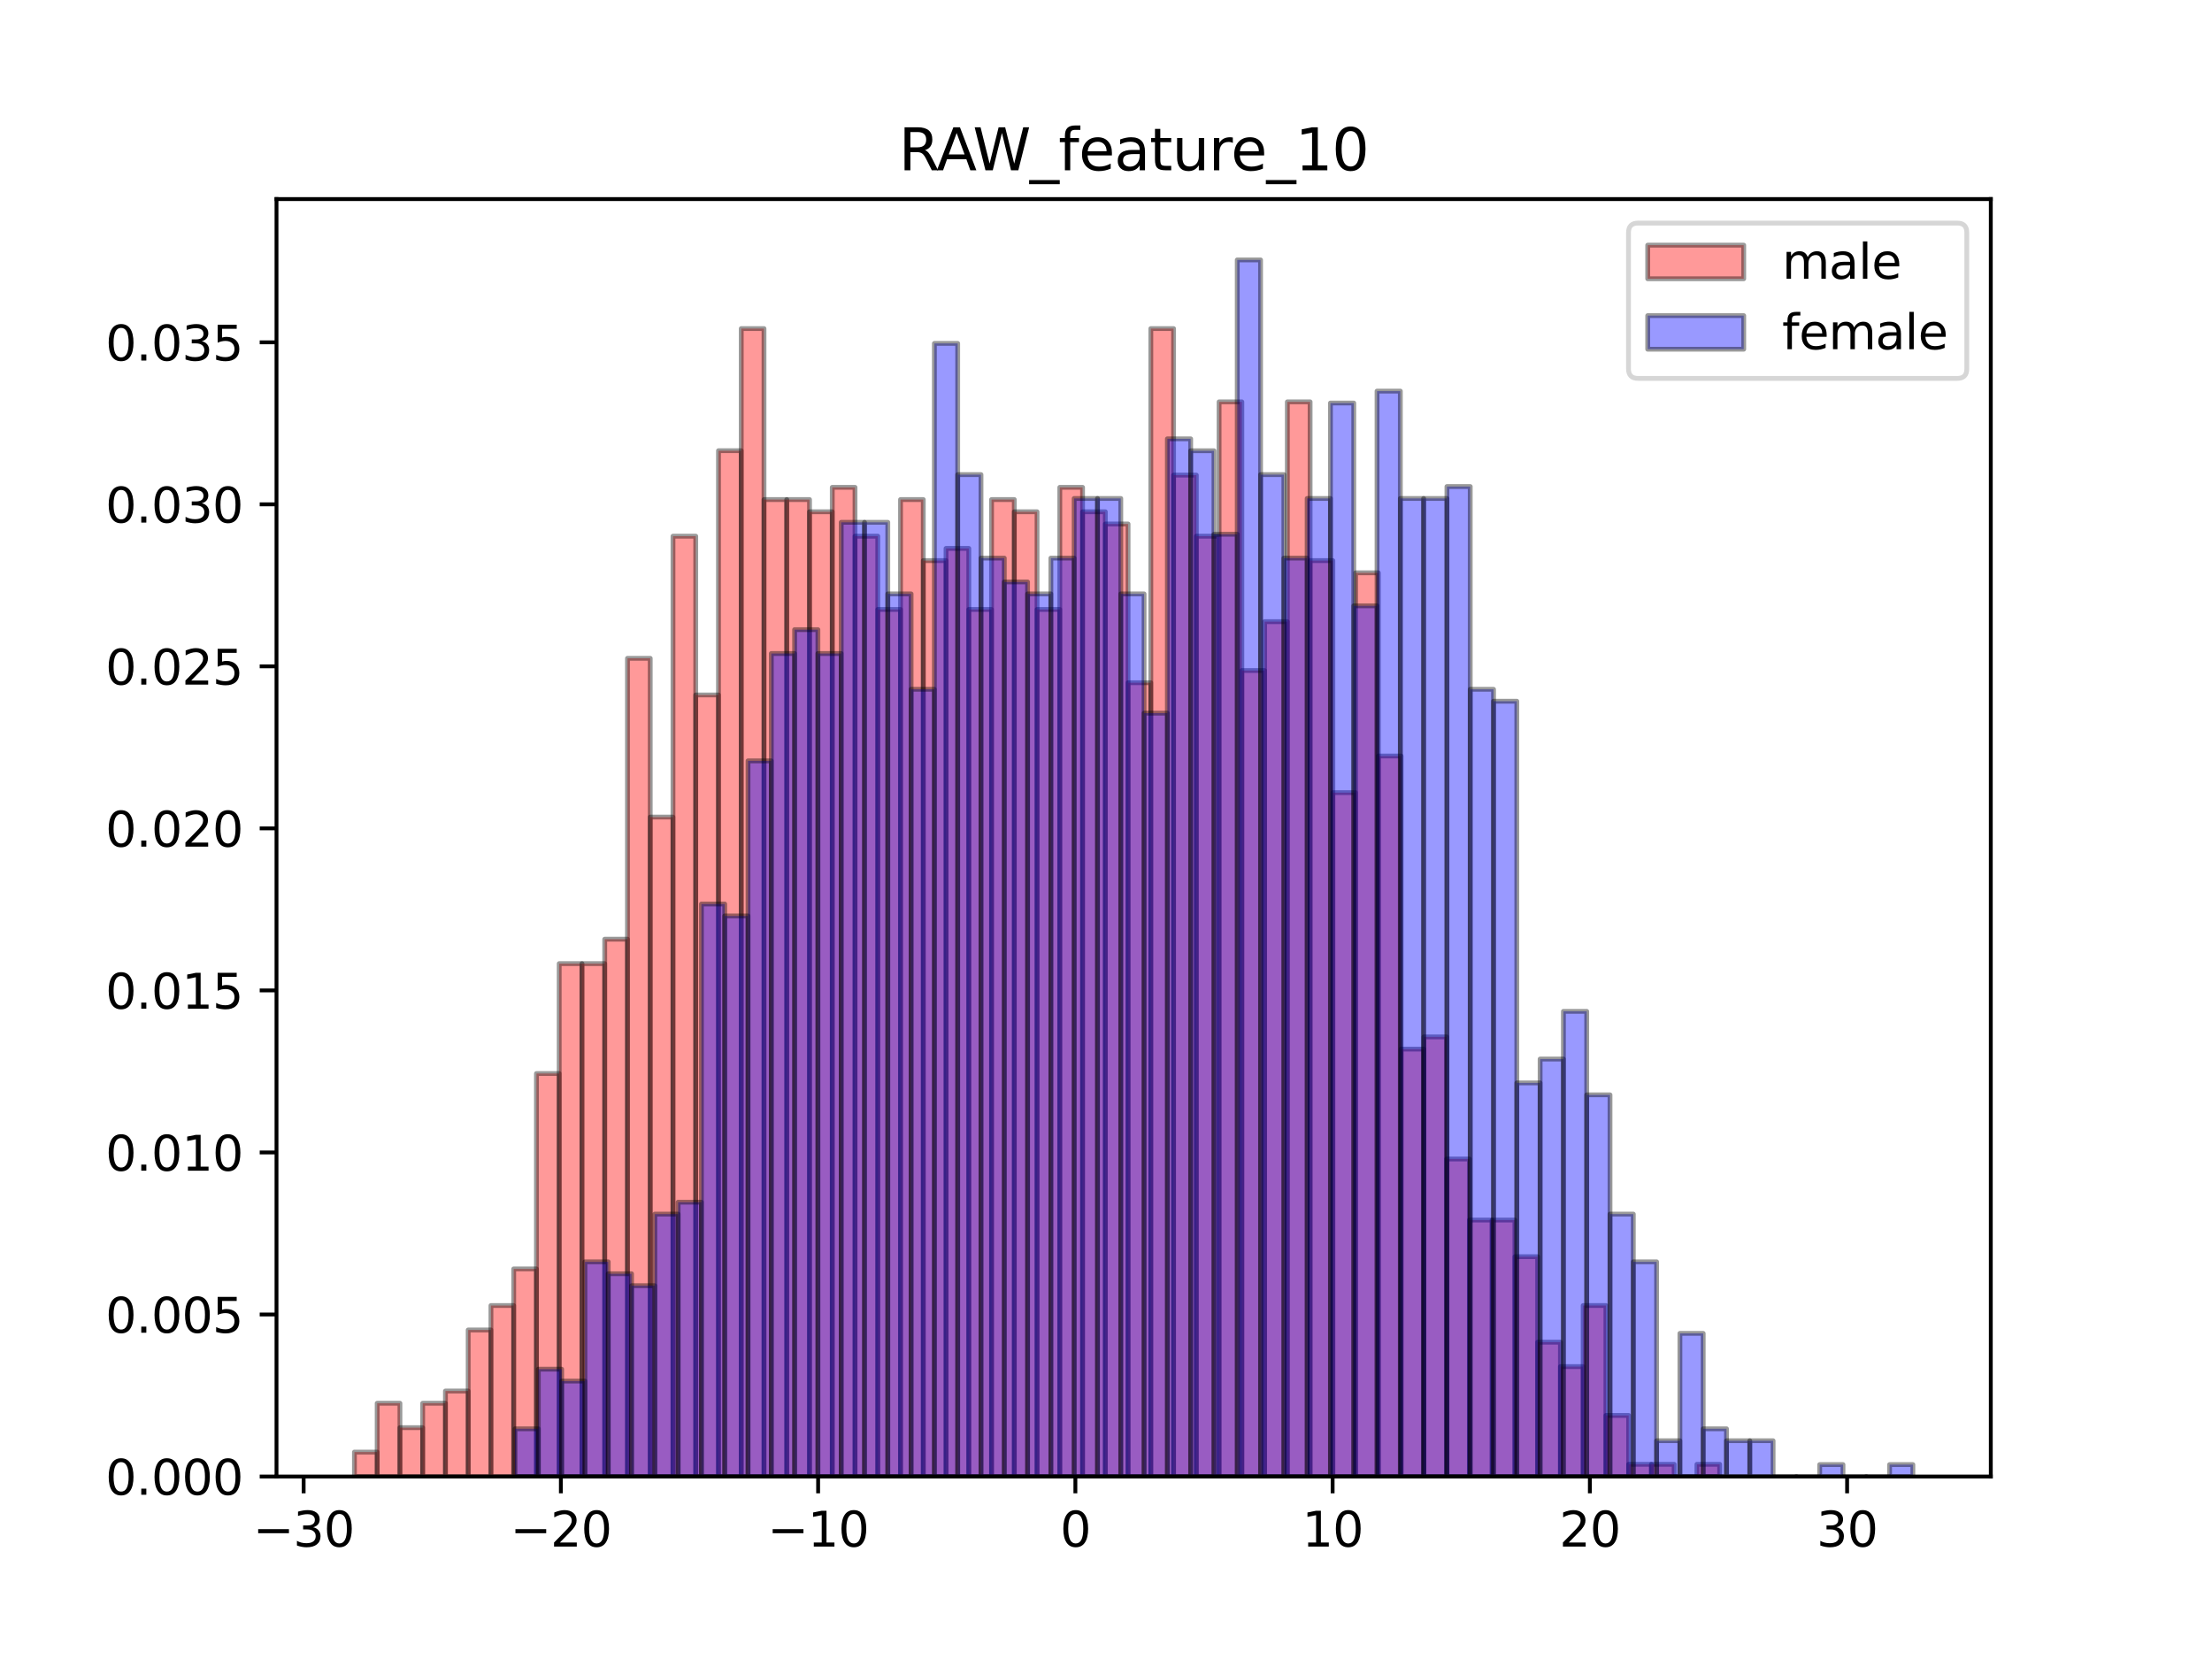 <?xml version="1.0" encoding="utf-8" standalone="no"?>
<!DOCTYPE svg PUBLIC "-//W3C//DTD SVG 1.1//EN"
  "http://www.w3.org/Graphics/SVG/1.1/DTD/svg11.dtd">
<svg height="345.6pt" version="1.1" viewBox="0 0 460.8 345.6" width="460.8pt" xmlns="http://www.w3.org/2000/svg" xmlns:xlink="http://www.w3.org/1999/xlink">
 <defs>
  <style type="text/css">*{stroke-linecap:butt;stroke-linejoin:round;}</style>
 </defs>
 <g id="figure_1">
  <g id="patch_1">
   <path d="M 0 345.6 
L 460.8 345.6 
L 460.8 0 
L 0 0 
z
" style="fill:#ffffff;"/>
  </g>
  <g id="axes_1">
   <g id="patch_2">
    <path d="M 57.6 307.584 
L 414.72 307.584 
L 414.72 41.472 
L 57.6 41.472 
z
" style="fill:#ffffff;"/>
   </g>
   <g id="patch_3">
    <path clip-path="url(#pa27d99c5cc)" d="M 73.833 307.584 
L 78.573 307.584 
L 78.573 302.496 
L 73.833 302.496 
z
" style="fill:#ff0000;opacity:0.4;stroke:#000000;stroke-linejoin:miter;"/>
   </g>
   <g id="patch_4">
    <path clip-path="url(#pa27d99c5cc)" d="M 78.573 307.584 
L 83.313 307.584 
L 83.313 292.32 
L 78.573 292.32 
z
" style="fill:#ff0000;opacity:0.4;stroke:#000000;stroke-linejoin:miter;"/>
   </g>
   <g id="patch_5">
    <path clip-path="url(#pa27d99c5cc)" d="M 83.313 307.584 
L 88.053 307.584 
L 88.053 297.408 
L 83.313 297.408 
z
" style="fill:#ff0000;opacity:0.4;stroke:#000000;stroke-linejoin:miter;"/>
   </g>
   <g id="patch_6">
    <path clip-path="url(#pa27d99c5cc)" d="M 88.053 307.584 
L 92.793 307.584 
L 92.793 292.32 
L 88.053 292.32 
z
" style="fill:#ff0000;opacity:0.4;stroke:#000000;stroke-linejoin:miter;"/>
   </g>
   <g id="patch_7">
    <path clip-path="url(#pa27d99c5cc)" d="M 92.793 307.584 
L 97.533 307.584 
L 97.533 289.776 
L 92.793 289.776 
z
" style="fill:#ff0000;opacity:0.4;stroke:#000000;stroke-linejoin:miter;"/>
   </g>
   <g id="patch_8">
    <path clip-path="url(#pa27d99c5cc)" d="M 97.533 307.584 
L 102.274 307.584 
L 102.274 277.056 
L 97.533 277.056 
z
" style="fill:#ff0000;opacity:0.4;stroke:#000000;stroke-linejoin:miter;"/>
   </g>
   <g id="patch_9">
    <path clip-path="url(#pa27d99c5cc)" d="M 102.274 307.584 
L 107.014 307.584 
L 107.014 271.968 
L 102.274 271.968 
z
" style="fill:#ff0000;opacity:0.4;stroke:#000000;stroke-linejoin:miter;"/>
   </g>
   <g id="patch_10">
    <path clip-path="url(#pa27d99c5cc)" d="M 107.014 307.584 
L 111.754 307.584 
L 111.754 264.336 
L 107.014 264.336 
z
" style="fill:#ff0000;opacity:0.4;stroke:#000000;stroke-linejoin:miter;"/>
   </g>
   <g id="patch_11">
    <path clip-path="url(#pa27d99c5cc)" d="M 111.754 307.584 
L 116.494 307.584 
L 116.494 223.632 
L 111.754 223.632 
z
" style="fill:#ff0000;opacity:0.4;stroke:#000000;stroke-linejoin:miter;"/>
   </g>
   <g id="patch_12">
    <path clip-path="url(#pa27d99c5cc)" d="M 116.494 307.584 
L 121.234 307.584 
L 121.234 200.737 
L 116.494 200.737 
z
" style="fill:#ff0000;opacity:0.4;stroke:#000000;stroke-linejoin:miter;"/>
   </g>
   <g id="patch_13">
    <path clip-path="url(#pa27d99c5cc)" d="M 121.234 307.584 
L 125.974 307.584 
L 125.974 200.737 
L 121.234 200.737 
z
" style="fill:#ff0000;opacity:0.4;stroke:#000000;stroke-linejoin:miter;"/>
   </g>
   <g id="patch_14">
    <path clip-path="url(#pa27d99c5cc)" d="M 125.974 307.584 
L 130.715 307.584 
L 130.715 195.649 
L 125.974 195.649 
z
" style="fill:#ff0000;opacity:0.4;stroke:#000000;stroke-linejoin:miter;"/>
   </g>
   <g id="patch_15">
    <path clip-path="url(#pa27d99c5cc)" d="M 130.715 307.584 
L 135.455 307.584 
L 135.455 137.137 
L 130.715 137.137 
z
" style="fill:#ff0000;opacity:0.4;stroke:#000000;stroke-linejoin:miter;"/>
   </g>
   <g id="patch_16">
    <path clip-path="url(#pa27d99c5cc)" d="M 135.455 307.584 
L 140.195 307.584 
L 140.195 170.209 
L 135.455 170.209 
z
" style="fill:#ff0000;opacity:0.4;stroke:#000000;stroke-linejoin:miter;"/>
   </g>
   <g id="patch_17">
    <path clip-path="url(#pa27d99c5cc)" d="M 140.195 307.584 
L 144.935 307.584 
L 144.935 111.697 
L 140.195 111.697 
z
" style="fill:#ff0000;opacity:0.4;stroke:#000000;stroke-linejoin:miter;"/>
   </g>
   <g id="patch_18">
    <path clip-path="url(#pa27d99c5cc)" d="M 144.935 307.584 
L 149.675 307.584 
L 149.675 144.769 
L 144.935 144.769 
z
" style="fill:#ff0000;opacity:0.4;stroke:#000000;stroke-linejoin:miter;"/>
   </g>
   <g id="patch_19">
    <path clip-path="url(#pa27d99c5cc)" d="M 149.675 307.584 
L 154.415 307.584 
L 154.415 93.889 
L 149.675 93.889 
z
" style="fill:#ff0000;opacity:0.4;stroke:#000000;stroke-linejoin:miter;"/>
   </g>
   <g id="patch_20">
    <path clip-path="url(#pa27d99c5cc)" d="M 154.415 307.584 
L 159.155 307.584 
L 159.155 68.449 
L 154.415 68.449 
z
" style="fill:#ff0000;opacity:0.4;stroke:#000000;stroke-linejoin:miter;"/>
   </g>
   <g id="patch_21">
    <path clip-path="url(#pa27d99c5cc)" d="M 159.155 307.584 
L 163.896 307.584 
L 163.896 104.065 
L 159.155 104.065 
z
" style="fill:#ff0000;opacity:0.4;stroke:#000000;stroke-linejoin:miter;"/>
   </g>
   <g id="patch_22">
    <path clip-path="url(#pa27d99c5cc)" d="M 163.896 307.584 
L 168.636 307.584 
L 168.636 104.065 
L 163.896 104.065 
z
" style="fill:#ff0000;opacity:0.4;stroke:#000000;stroke-linejoin:miter;"/>
   </g>
   <g id="patch_23">
    <path clip-path="url(#pa27d99c5cc)" d="M 168.636 307.584 
L 173.376 307.584 
L 173.376 106.609 
L 168.636 106.609 
z
" style="fill:#ff0000;opacity:0.4;stroke:#000000;stroke-linejoin:miter;"/>
   </g>
   <g id="patch_24">
    <path clip-path="url(#pa27d99c5cc)" d="M 173.376 307.584 
L 178.116 307.584 
L 178.116 101.521 
L 173.376 101.521 
z
" style="fill:#ff0000;opacity:0.4;stroke:#000000;stroke-linejoin:miter;"/>
   </g>
   <g id="patch_25">
    <path clip-path="url(#pa27d99c5cc)" d="M 178.116 307.584 
L 182.856 307.584 
L 182.856 111.697 
L 178.116 111.697 
z
" style="fill:#ff0000;opacity:0.4;stroke:#000000;stroke-linejoin:miter;"/>
   </g>
   <g id="patch_26">
    <path clip-path="url(#pa27d99c5cc)" d="M 182.856 307.584 
L 187.596 307.584 
L 187.596 126.961 
L 182.856 126.961 
z
" style="fill:#ff0000;opacity:0.4;stroke:#000000;stroke-linejoin:miter;"/>
   </g>
   <g id="patch_27">
    <path clip-path="url(#pa27d99c5cc)" d="M 187.596 307.584 
L 192.336 307.584 
L 192.336 104.065 
L 187.596 104.065 
z
" style="fill:#ff0000;opacity:0.4;stroke:#000000;stroke-linejoin:miter;"/>
   </g>
   <g id="patch_28">
    <path clip-path="url(#pa27d99c5cc)" d="M 192.336 307.584 
L 197.077 307.584 
L 197.077 116.785 
L 192.336 116.785 
z
" style="fill:#ff0000;opacity:0.4;stroke:#000000;stroke-linejoin:miter;"/>
   </g>
   <g id="patch_29">
    <path clip-path="url(#pa27d99c5cc)" d="M 197.077 307.584 
L 201.817 307.584 
L 201.817 114.241 
L 197.077 114.241 
z
" style="fill:#ff0000;opacity:0.4;stroke:#000000;stroke-linejoin:miter;"/>
   </g>
   <g id="patch_30">
    <path clip-path="url(#pa27d99c5cc)" d="M 201.817 307.584 
L 206.557 307.584 
L 206.557 126.961 
L 201.817 126.961 
z
" style="fill:#ff0000;opacity:0.4;stroke:#000000;stroke-linejoin:miter;"/>
   </g>
   <g id="patch_31">
    <path clip-path="url(#pa27d99c5cc)" d="M 206.557 307.584 
L 211.297 307.584 
L 211.297 104.065 
L 206.557 104.065 
z
" style="fill:#ff0000;opacity:0.4;stroke:#000000;stroke-linejoin:miter;"/>
   </g>
   <g id="patch_32">
    <path clip-path="url(#pa27d99c5cc)" d="M 211.297 307.584 
L 216.037 307.584 
L 216.037 106.609 
L 211.297 106.609 
z
" style="fill:#ff0000;opacity:0.4;stroke:#000000;stroke-linejoin:miter;"/>
   </g>
   <g id="patch_33">
    <path clip-path="url(#pa27d99c5cc)" d="M 216.037 307.584 
L 220.777 307.584 
L 220.777 126.961 
L 216.037 126.961 
z
" style="fill:#ff0000;opacity:0.4;stroke:#000000;stroke-linejoin:miter;"/>
   </g>
   <g id="patch_34">
    <path clip-path="url(#pa27d99c5cc)" d="M 220.777 307.584 
L 225.518 307.584 
L 225.518 101.521 
L 220.777 101.521 
z
" style="fill:#ff0000;opacity:0.4;stroke:#000000;stroke-linejoin:miter;"/>
   </g>
   <g id="patch_35">
    <path clip-path="url(#pa27d99c5cc)" d="M 225.518 307.584 
L 230.258 307.584 
L 230.258 106.609 
L 225.518 106.609 
z
" style="fill:#ff0000;opacity:0.4;stroke:#000000;stroke-linejoin:miter;"/>
   </g>
   <g id="patch_36">
    <path clip-path="url(#pa27d99c5cc)" d="M 230.258 307.584 
L 234.998 307.584 
L 234.998 109.153 
L 230.258 109.153 
z
" style="fill:#ff0000;opacity:0.4;stroke:#000000;stroke-linejoin:miter;"/>
   </g>
   <g id="patch_37">
    <path clip-path="url(#pa27d99c5cc)" d="M 234.998 307.584 
L 239.738 307.584 
L 239.738 142.225 
L 234.998 142.225 
z
" style="fill:#ff0000;opacity:0.4;stroke:#000000;stroke-linejoin:miter;"/>
   </g>
   <g id="patch_38">
    <path clip-path="url(#pa27d99c5cc)" d="M 239.738 307.584 
L 244.478 307.584 
L 244.478 68.449 
L 239.738 68.449 
z
" style="fill:#ff0000;opacity:0.4;stroke:#000000;stroke-linejoin:miter;"/>
   </g>
   <g id="patch_39">
    <path clip-path="url(#pa27d99c5cc)" d="M 244.478 307.584 
L 249.218 307.584 
L 249.218 98.977 
L 244.478 98.977 
z
" style="fill:#ff0000;opacity:0.4;stroke:#000000;stroke-linejoin:miter;"/>
   </g>
   <g id="patch_40">
    <path clip-path="url(#pa27d99c5cc)" d="M 249.218 307.584 
L 253.958 307.584 
L 253.958 111.697 
L 249.218 111.697 
z
" style="fill:#ff0000;opacity:0.4;stroke:#000000;stroke-linejoin:miter;"/>
   </g>
   <g id="patch_41">
    <path clip-path="url(#pa27d99c5cc)" d="M 253.958 307.584 
L 258.699 307.584 
L 258.699 83.713 
L 253.958 83.713 
z
" style="fill:#ff0000;opacity:0.4;stroke:#000000;stroke-linejoin:miter;"/>
   </g>
   <g id="patch_42">
    <path clip-path="url(#pa27d99c5cc)" d="M 258.699 307.584 
L 263.439 307.584 
L 263.439 139.681 
L 258.699 139.681 
z
" style="fill:#ff0000;opacity:0.4;stroke:#000000;stroke-linejoin:miter;"/>
   </g>
   <g id="patch_43">
    <path clip-path="url(#pa27d99c5cc)" d="M 263.439 307.584 
L 268.179 307.584 
L 268.179 129.505 
L 263.439 129.505 
z
" style="fill:#ff0000;opacity:0.4;stroke:#000000;stroke-linejoin:miter;"/>
   </g>
   <g id="patch_44">
    <path clip-path="url(#pa27d99c5cc)" d="M 268.179 307.584 
L 272.919 307.584 
L 272.919 83.713 
L 268.179 83.713 
z
" style="fill:#ff0000;opacity:0.4;stroke:#000000;stroke-linejoin:miter;"/>
   </g>
   <g id="patch_45">
    <path clip-path="url(#pa27d99c5cc)" d="M 272.919 307.584 
L 277.659 307.584 
L 277.659 116.785 
L 272.919 116.785 
z
" style="fill:#ff0000;opacity:0.4;stroke:#000000;stroke-linejoin:miter;"/>
   </g>
   <g id="patch_46">
    <path clip-path="url(#pa27d99c5cc)" d="M 277.659 307.584 
L 282.399 307.584 
L 282.399 165.121 
L 277.659 165.121 
z
" style="fill:#ff0000;opacity:0.4;stroke:#000000;stroke-linejoin:miter;"/>
   </g>
   <g id="patch_47">
    <path clip-path="url(#pa27d99c5cc)" d="M 282.399 307.584 
L 287.139 307.584 
L 287.139 119.329 
L 282.399 119.329 
z
" style="fill:#ff0000;opacity:0.4;stroke:#000000;stroke-linejoin:miter;"/>
   </g>
   <g id="patch_48">
    <path clip-path="url(#pa27d99c5cc)" d="M 287.139 307.584 
L 291.88 307.584 
L 291.88 157.489 
L 287.139 157.489 
z
" style="fill:#ff0000;opacity:0.4;stroke:#000000;stroke-linejoin:miter;"/>
   </g>
   <g id="patch_49">
    <path clip-path="url(#pa27d99c5cc)" d="M 291.88 307.584 
L 296.62 307.584 
L 296.62 218.545 
L 291.88 218.545 
z
" style="fill:#ff0000;opacity:0.4;stroke:#000000;stroke-linejoin:miter;"/>
   </g>
   <g id="patch_50">
    <path clip-path="url(#pa27d99c5cc)" d="M 296.62 307.584 
L 301.36 307.584 
L 301.36 216.001 
L 296.62 216.001 
z
" style="fill:#ff0000;opacity:0.4;stroke:#000000;stroke-linejoin:miter;"/>
   </g>
   <g id="patch_51">
    <path clip-path="url(#pa27d99c5cc)" d="M 301.36 307.584 
L 306.1 307.584 
L 306.1 241.44 
L 301.36 241.44 
z
" style="fill:#ff0000;opacity:0.4;stroke:#000000;stroke-linejoin:miter;"/>
   </g>
   <g id="patch_52">
    <path clip-path="url(#pa27d99c5cc)" d="M 306.1 307.584 
L 310.84 307.584 
L 310.84 254.16 
L 306.1 254.16 
z
" style="fill:#ff0000;opacity:0.4;stroke:#000000;stroke-linejoin:miter;"/>
   </g>
   <g id="patch_53">
    <path clip-path="url(#pa27d99c5cc)" d="M 310.84 307.584 
L 315.58 307.584 
L 315.58 254.16 
L 310.84 254.16 
z
" style="fill:#ff0000;opacity:0.4;stroke:#000000;stroke-linejoin:miter;"/>
   </g>
   <g id="patch_54">
    <path clip-path="url(#pa27d99c5cc)" d="M 315.58 307.584 
L 320.321 307.584 
L 320.321 261.792 
L 315.58 261.792 
z
" style="fill:#ff0000;opacity:0.4;stroke:#000000;stroke-linejoin:miter;"/>
   </g>
   <g id="patch_55">
    <path clip-path="url(#pa27d99c5cc)" d="M 320.321 307.584 
L 325.061 307.584 
L 325.061 279.6 
L 320.321 279.6 
z
" style="fill:#ff0000;opacity:0.4;stroke:#000000;stroke-linejoin:miter;"/>
   </g>
   <g id="patch_56">
    <path clip-path="url(#pa27d99c5cc)" d="M 325.061 307.584 
L 329.801 307.584 
L 329.801 284.688 
L 325.061 284.688 
z
" style="fill:#ff0000;opacity:0.4;stroke:#000000;stroke-linejoin:miter;"/>
   </g>
   <g id="patch_57">
    <path clip-path="url(#pa27d99c5cc)" d="M 329.801 307.584 
L 334.541 307.584 
L 334.541 271.968 
L 329.801 271.968 
z
" style="fill:#ff0000;opacity:0.4;stroke:#000000;stroke-linejoin:miter;"/>
   </g>
   <g id="patch_58">
    <path clip-path="url(#pa27d99c5cc)" d="M 334.541 307.584 
L 339.281 307.584 
L 339.281 294.864 
L 334.541 294.864 
z
" style="fill:#ff0000;opacity:0.4;stroke:#000000;stroke-linejoin:miter;"/>
   </g>
   <g id="patch_59">
    <path clip-path="url(#pa27d99c5cc)" d="M 339.281 307.584 
L 344.021 307.584 
L 344.021 305.04 
L 339.281 305.04 
z
" style="fill:#ff0000;opacity:0.4;stroke:#000000;stroke-linejoin:miter;"/>
   </g>
   <g id="patch_60">
    <path clip-path="url(#pa27d99c5cc)" d="M 344.021 307.584 
L 348.761 307.584 
L 348.761 305.04 
L 344.021 305.04 
z
" style="fill:#ff0000;opacity:0.4;stroke:#000000;stroke-linejoin:miter;"/>
   </g>
   <g id="patch_61">
    <path clip-path="url(#pa27d99c5cc)" d="M 348.761 307.584 
L 353.502 307.584 
L 353.502 307.584 
L 348.761 307.584 
z
" style="fill:#ff0000;opacity:0.4;stroke:#000000;stroke-linejoin:miter;"/>
   </g>
   <g id="patch_62">
    <path clip-path="url(#pa27d99c5cc)" d="M 353.502 307.584 
L 358.242 307.584 
L 358.242 305.04 
L 353.502 305.04 
z
" style="fill:#ff0000;opacity:0.4;stroke:#000000;stroke-linejoin:miter;"/>
   </g>
   <g id="patch_63">
    <path clip-path="url(#pa27d99c5cc)" d="M 107.293 307.584 
L 112.146 307.584 
L 112.146 297.645 
L 107.293 297.645 
z
" style="fill:#0000ff;opacity:0.4;stroke:#000000;stroke-linejoin:miter;"/>
   </g>
   <g id="patch_64">
    <path clip-path="url(#pa27d99c5cc)" d="M 112.146 307.584 
L 116.999 307.584 
L 116.999 285.222 
L 112.146 285.222 
z
" style="fill:#0000ff;opacity:0.4;stroke:#000000;stroke-linejoin:miter;"/>
   </g>
   <g id="patch_65">
    <path clip-path="url(#pa27d99c5cc)" d="M 116.999 307.584 
L 121.853 307.584 
L 121.853 287.706 
L 116.999 287.706 
z
" style="fill:#0000ff;opacity:0.4;stroke:#000000;stroke-linejoin:miter;"/>
   </g>
   <g id="patch_66">
    <path clip-path="url(#pa27d99c5cc)" d="M 121.853 307.584 
L 126.706 307.584 
L 126.706 262.859 
L 121.853 262.859 
z
" style="fill:#0000ff;opacity:0.4;stroke:#000000;stroke-linejoin:miter;"/>
   </g>
   <g id="patch_67">
    <path clip-path="url(#pa27d99c5cc)" d="M 126.706 307.584 
L 131.559 307.584 
L 131.559 265.344 
L 126.706 265.344 
z
" style="fill:#0000ff;opacity:0.4;stroke:#000000;stroke-linejoin:miter;"/>
   </g>
   <g id="patch_68">
    <path clip-path="url(#pa27d99c5cc)" d="M 131.559 307.584 
L 136.412 307.584 
L 136.412 267.829 
L 131.559 267.829 
z
" style="fill:#0000ff;opacity:0.4;stroke:#000000;stroke-linejoin:miter;"/>
   </g>
   <g id="patch_69">
    <path clip-path="url(#pa27d99c5cc)" d="M 136.412 307.584 
L 141.266 307.584 
L 141.266 252.92 
L 136.412 252.92 
z
" style="fill:#0000ff;opacity:0.4;stroke:#000000;stroke-linejoin:miter;"/>
   </g>
   <g id="patch_70">
    <path clip-path="url(#pa27d99c5cc)" d="M 141.266 307.584 
L 146.119 307.584 
L 146.119 250.436 
L 141.266 250.436 
z
" style="fill:#0000ff;opacity:0.4;stroke:#000000;stroke-linejoin:miter;"/>
   </g>
   <g id="patch_71">
    <path clip-path="url(#pa27d99c5cc)" d="M 146.119 307.584 
L 150.972 307.584 
L 150.972 188.318 
L 146.119 188.318 
z
" style="fill:#0000ff;opacity:0.4;stroke:#000000;stroke-linejoin:miter;"/>
   </g>
   <g id="patch_72">
    <path clip-path="url(#pa27d99c5cc)" d="M 150.972 307.584 
L 155.825 307.584 
L 155.825 190.803 
L 150.972 190.803 
z
" style="fill:#0000ff;opacity:0.4;stroke:#000000;stroke-linejoin:miter;"/>
   </g>
   <g id="patch_73">
    <path clip-path="url(#pa27d99c5cc)" d="M 155.825 307.584 
L 160.679 307.584 
L 160.679 158.502 
L 155.825 158.502 
z
" style="fill:#0000ff;opacity:0.4;stroke:#000000;stroke-linejoin:miter;"/>
   </g>
   <g id="patch_74">
    <path clip-path="url(#pa27d99c5cc)" d="M 160.679 307.584 
L 165.532 307.584 
L 165.532 136.139 
L 160.679 136.139 
z
" style="fill:#0000ff;opacity:0.4;stroke:#000000;stroke-linejoin:miter;"/>
   </g>
   <g id="patch_75">
    <path clip-path="url(#pa27d99c5cc)" d="M 165.532 307.584 
L 170.385 307.584 
L 170.385 131.17 
L 165.532 131.17 
z
" style="fill:#0000ff;opacity:0.4;stroke:#000000;stroke-linejoin:miter;"/>
   </g>
   <g id="patch_76">
    <path clip-path="url(#pa27d99c5cc)" d="M 170.385 307.584 
L 175.238 307.584 
L 175.238 136.139 
L 170.385 136.139 
z
" style="fill:#0000ff;opacity:0.4;stroke:#000000;stroke-linejoin:miter;"/>
   </g>
   <g id="patch_77">
    <path clip-path="url(#pa27d99c5cc)" d="M 175.238 307.584 
L 180.092 307.584 
L 180.092 108.808 
L 175.238 108.808 
z
" style="fill:#0000ff;opacity:0.4;stroke:#000000;stroke-linejoin:miter;"/>
   </g>
   <g id="patch_78">
    <path clip-path="url(#pa27d99c5cc)" d="M 180.092 307.584 
L 184.945 307.584 
L 184.945 108.808 
L 180.092 108.808 
z
" style="fill:#0000ff;opacity:0.4;stroke:#000000;stroke-linejoin:miter;"/>
   </g>
   <g id="patch_79">
    <path clip-path="url(#pa27d99c5cc)" d="M 184.945 307.584 
L 189.798 307.584 
L 189.798 123.716 
L 184.945 123.716 
z
" style="fill:#0000ff;opacity:0.4;stroke:#000000;stroke-linejoin:miter;"/>
   </g>
   <g id="patch_80">
    <path clip-path="url(#pa27d99c5cc)" d="M 189.798 307.584 
L 194.651 307.584 
L 194.651 143.593 
L 189.798 143.593 
z
" style="fill:#0000ff;opacity:0.4;stroke:#000000;stroke-linejoin:miter;"/>
   </g>
   <g id="patch_81">
    <path clip-path="url(#pa27d99c5cc)" d="M 194.651 307.584 
L 199.505 307.584 
L 199.505 71.537 
L 194.651 71.537 
z
" style="fill:#0000ff;opacity:0.4;stroke:#000000;stroke-linejoin:miter;"/>
   </g>
   <g id="patch_82">
    <path clip-path="url(#pa27d99c5cc)" d="M 199.505 307.584 
L 204.358 307.584 
L 204.358 98.869 
L 199.505 98.869 
z
" style="fill:#0000ff;opacity:0.4;stroke:#000000;stroke-linejoin:miter;"/>
   </g>
   <g id="patch_83">
    <path clip-path="url(#pa27d99c5cc)" d="M 204.358 307.584 
L 209.211 307.584 
L 209.211 116.262 
L 204.358 116.262 
z
" style="fill:#0000ff;opacity:0.4;stroke:#000000;stroke-linejoin:miter;"/>
   </g>
   <g id="patch_84">
    <path clip-path="url(#pa27d99c5cc)" d="M 209.211 307.584 
L 214.064 307.584 
L 214.064 121.231 
L 209.211 121.231 
z
" style="fill:#0000ff;opacity:0.4;stroke:#000000;stroke-linejoin:miter;"/>
   </g>
   <g id="patch_85">
    <path clip-path="url(#pa27d99c5cc)" d="M 214.064 307.584 
L 218.917 307.584 
L 218.917 123.716 
L 214.064 123.716 
z
" style="fill:#0000ff;opacity:0.4;stroke:#000000;stroke-linejoin:miter;"/>
   </g>
   <g id="patch_86">
    <path clip-path="url(#pa27d99c5cc)" d="M 218.917 307.584 
L 223.771 307.584 
L 223.771 116.262 
L 218.917 116.262 
z
" style="fill:#0000ff;opacity:0.4;stroke:#000000;stroke-linejoin:miter;"/>
   </g>
   <g id="patch_87">
    <path clip-path="url(#pa27d99c5cc)" d="M 223.771 307.584 
L 228.624 307.584 
L 228.624 103.838 
L 223.771 103.838 
z
" style="fill:#0000ff;opacity:0.4;stroke:#000000;stroke-linejoin:miter;"/>
   </g>
   <g id="patch_88">
    <path clip-path="url(#pa27d99c5cc)" d="M 228.624 307.584 
L 233.477 307.584 
L 233.477 103.838 
L 228.624 103.838 
z
" style="fill:#0000ff;opacity:0.4;stroke:#000000;stroke-linejoin:miter;"/>
   </g>
   <g id="patch_89">
    <path clip-path="url(#pa27d99c5cc)" d="M 233.477 307.584 
L 238.33 307.584 
L 238.33 123.716 
L 233.477 123.716 
z
" style="fill:#0000ff;opacity:0.4;stroke:#000000;stroke-linejoin:miter;"/>
   </g>
   <g id="patch_90">
    <path clip-path="url(#pa27d99c5cc)" d="M 238.33 307.584 
L 243.184 307.584 
L 243.184 148.563 
L 238.33 148.563 
z
" style="fill:#0000ff;opacity:0.4;stroke:#000000;stroke-linejoin:miter;"/>
   </g>
   <g id="patch_91">
    <path clip-path="url(#pa27d99c5cc)" d="M 243.184 307.584 
L 248.037 307.584 
L 248.037 91.415 
L 243.184 91.415 
z
" style="fill:#0000ff;opacity:0.4;stroke:#000000;stroke-linejoin:miter;"/>
   </g>
   <g id="patch_92">
    <path clip-path="url(#pa27d99c5cc)" d="M 248.037 307.584 
L 252.89 307.584 
L 252.89 93.899 
L 248.037 93.899 
z
" style="fill:#0000ff;opacity:0.4;stroke:#000000;stroke-linejoin:miter;"/>
   </g>
   <g id="patch_93">
    <path clip-path="url(#pa27d99c5cc)" d="M 252.89 307.584 
L 257.743 307.584 
L 257.743 111.292 
L 252.89 111.292 
z
" style="fill:#0000ff;opacity:0.4;stroke:#000000;stroke-linejoin:miter;"/>
   </g>
   <g id="patch_94">
    <path clip-path="url(#pa27d99c5cc)" d="M 257.743 307.584 
L 262.597 307.584 
L 262.597 54.144 
L 257.743 54.144 
z
" style="fill:#0000ff;opacity:0.4;stroke:#000000;stroke-linejoin:miter;"/>
   </g>
   <g id="patch_95">
    <path clip-path="url(#pa27d99c5cc)" d="M 262.597 307.584 
L 267.45 307.584 
L 267.45 98.869 
L 262.597 98.869 
z
" style="fill:#0000ff;opacity:0.4;stroke:#000000;stroke-linejoin:miter;"/>
   </g>
   <g id="patch_96">
    <path clip-path="url(#pa27d99c5cc)" d="M 267.45 307.584 
L 272.303 307.584 
L 272.303 116.262 
L 267.45 116.262 
z
" style="fill:#0000ff;opacity:0.4;stroke:#000000;stroke-linejoin:miter;"/>
   </g>
   <g id="patch_97">
    <path clip-path="url(#pa27d99c5cc)" d="M 272.303 307.584 
L 277.156 307.584 
L 277.156 103.838 
L 272.303 103.838 
z
" style="fill:#0000ff;opacity:0.4;stroke:#000000;stroke-linejoin:miter;"/>
   </g>
   <g id="patch_98">
    <path clip-path="url(#pa27d99c5cc)" d="M 277.156 307.584 
L 282.01 307.584 
L 282.01 83.96 
L 277.156 83.96 
z
" style="fill:#0000ff;opacity:0.4;stroke:#000000;stroke-linejoin:miter;"/>
   </g>
   <g id="patch_99">
    <path clip-path="url(#pa27d99c5cc)" d="M 282.01 307.584 
L 286.863 307.584 
L 286.863 126.2 
L 282.01 126.2 
z
" style="fill:#0000ff;opacity:0.4;stroke:#000000;stroke-linejoin:miter;"/>
   </g>
   <g id="patch_100">
    <path clip-path="url(#pa27d99c5cc)" d="M 286.863 307.584 
L 291.716 307.584 
L 291.716 81.476 
L 286.863 81.476 
z
" style="fill:#0000ff;opacity:0.4;stroke:#000000;stroke-linejoin:miter;"/>
   </g>
   <g id="patch_101">
    <path clip-path="url(#pa27d99c5cc)" d="M 291.716 307.584 
L 296.569 307.584 
L 296.569 103.838 
L 291.716 103.838 
z
" style="fill:#0000ff;opacity:0.4;stroke:#000000;stroke-linejoin:miter;"/>
   </g>
   <g id="patch_102">
    <path clip-path="url(#pa27d99c5cc)" d="M 296.569 307.584 
L 301.423 307.584 
L 301.423 103.838 
L 296.569 103.838 
z
" style="fill:#0000ff;opacity:0.4;stroke:#000000;stroke-linejoin:miter;"/>
   </g>
   <g id="patch_103">
    <path clip-path="url(#pa27d99c5cc)" d="M 301.423 307.584 
L 306.276 307.584 
L 306.276 101.353 
L 301.423 101.353 
z
" style="fill:#0000ff;opacity:0.4;stroke:#000000;stroke-linejoin:miter;"/>
   </g>
   <g id="patch_104">
    <path clip-path="url(#pa27d99c5cc)" d="M 306.276 307.584 
L 311.129 307.584 
L 311.129 143.593 
L 306.276 143.593 
z
" style="fill:#0000ff;opacity:0.4;stroke:#000000;stroke-linejoin:miter;"/>
   </g>
   <g id="patch_105">
    <path clip-path="url(#pa27d99c5cc)" d="M 311.129 307.584 
L 315.982 307.584 
L 315.982 146.078 
L 311.129 146.078 
z
" style="fill:#0000ff;opacity:0.4;stroke:#000000;stroke-linejoin:miter;"/>
   </g>
   <g id="patch_106">
    <path clip-path="url(#pa27d99c5cc)" d="M 315.982 307.584 
L 320.835 307.584 
L 320.835 225.589 
L 315.982 225.589 
z
" style="fill:#0000ff;opacity:0.4;stroke:#000000;stroke-linejoin:miter;"/>
   </g>
   <g id="patch_107">
    <path clip-path="url(#pa27d99c5cc)" d="M 320.835 307.584 
L 325.689 307.584 
L 325.689 220.619 
L 320.835 220.619 
z
" style="fill:#0000ff;opacity:0.4;stroke:#000000;stroke-linejoin:miter;"/>
   </g>
   <g id="patch_108">
    <path clip-path="url(#pa27d99c5cc)" d="M 325.689 307.584 
L 330.542 307.584 
L 330.542 210.68 
L 325.689 210.68 
z
" style="fill:#0000ff;opacity:0.4;stroke:#000000;stroke-linejoin:miter;"/>
   </g>
   <g id="patch_109">
    <path clip-path="url(#pa27d99c5cc)" d="M 330.542 307.584 
L 335.395 307.584 
L 335.395 228.073 
L 330.542 228.073 
z
" style="fill:#0000ff;opacity:0.4;stroke:#000000;stroke-linejoin:miter;"/>
   </g>
   <g id="patch_110">
    <path clip-path="url(#pa27d99c5cc)" d="M 335.395 307.584 
L 340.248 307.584 
L 340.248 252.92 
L 335.395 252.92 
z
" style="fill:#0000ff;opacity:0.4;stroke:#000000;stroke-linejoin:miter;"/>
   </g>
   <g id="patch_111">
    <path clip-path="url(#pa27d99c5cc)" d="M 340.248 307.584 
L 345.102 307.584 
L 345.102 262.859 
L 340.248 262.859 
z
" style="fill:#0000ff;opacity:0.4;stroke:#000000;stroke-linejoin:miter;"/>
   </g>
   <g id="patch_112">
    <path clip-path="url(#pa27d99c5cc)" d="M 345.102 307.584 
L 349.955 307.584 
L 349.955 300.13 
L 345.102 300.13 
z
" style="fill:#0000ff;opacity:0.4;stroke:#000000;stroke-linejoin:miter;"/>
   </g>
   <g id="patch_113">
    <path clip-path="url(#pa27d99c5cc)" d="M 349.955 307.584 
L 354.808 307.584 
L 354.808 277.768 
L 349.955 277.768 
z
" style="fill:#0000ff;opacity:0.4;stroke:#000000;stroke-linejoin:miter;"/>
   </g>
   <g id="patch_114">
    <path clip-path="url(#pa27d99c5cc)" d="M 354.808 307.584 
L 359.661 307.584 
L 359.661 297.645 
L 354.808 297.645 
z
" style="fill:#0000ff;opacity:0.4;stroke:#000000;stroke-linejoin:miter;"/>
   </g>
   <g id="patch_115">
    <path clip-path="url(#pa27d99c5cc)" d="M 359.661 307.584 
L 364.515 307.584 
L 364.515 300.13 
L 359.661 300.13 
z
" style="fill:#0000ff;opacity:0.4;stroke:#000000;stroke-linejoin:miter;"/>
   </g>
   <g id="patch_116">
    <path clip-path="url(#pa27d99c5cc)" d="M 364.515 307.584 
L 369.368 307.584 
L 369.368 300.13 
L 364.515 300.13 
z
" style="fill:#0000ff;opacity:0.4;stroke:#000000;stroke-linejoin:miter;"/>
   </g>
   <g id="patch_117">
    <path clip-path="url(#pa27d99c5cc)" d="M 369.368 307.584 
L 374.221 307.584 
L 374.221 307.584 
L 369.368 307.584 
z
" style="fill:#0000ff;opacity:0.4;stroke:#000000;stroke-linejoin:miter;"/>
   </g>
   <g id="patch_118">
    <path clip-path="url(#pa27d99c5cc)" d="M 374.221 307.584 
L 379.074 307.584 
L 379.074 307.584 
L 374.221 307.584 
z
" style="fill:#0000ff;opacity:0.4;stroke:#000000;stroke-linejoin:miter;"/>
   </g>
   <g id="patch_119">
    <path clip-path="url(#pa27d99c5cc)" d="M 379.074 307.584 
L 383.928 307.584 
L 383.928 305.099 
L 379.074 305.099 
z
" style="fill:#0000ff;opacity:0.4;stroke:#000000;stroke-linejoin:miter;"/>
   </g>
   <g id="patch_120">
    <path clip-path="url(#pa27d99c5cc)" d="M 383.928 307.584 
L 388.781 307.584 
L 388.781 307.584 
L 383.928 307.584 
z
" style="fill:#0000ff;opacity:0.4;stroke:#000000;stroke-linejoin:miter;"/>
   </g>
   <g id="patch_121">
    <path clip-path="url(#pa27d99c5cc)" d="M 388.781 307.584 
L 393.634 307.584 
L 393.634 307.584 
L 388.781 307.584 
z
" style="fill:#0000ff;opacity:0.4;stroke:#000000;stroke-linejoin:miter;"/>
   </g>
   <g id="patch_122">
    <path clip-path="url(#pa27d99c5cc)" d="M 393.634 307.584 
L 398.487 307.584 
L 398.487 305.099 
L 393.634 305.099 
z
" style="fill:#0000ff;opacity:0.4;stroke:#000000;stroke-linejoin:miter;"/>
   </g>
   <g id="matplotlib.axis_1">
    <g id="xtick_1">
     <g id="line2d_1">
      <defs>
       <path d="M 0 0 
L 0 3.5 
" id="m0884e1fa76" style="stroke:#000000;stroke-width:0.8;"/>
      </defs>
      <g>
       <use style="stroke:#000000;stroke-width:0.8;" x="63.252" xlink:href="#m0884e1fa76" y="307.584"/>
      </g>
     </g>
     <g id="text_1">
      <!-- −30 -->
      <g transform="translate(52.699 322.182)scale(0.1 -0.1)">
       <defs>
        <path d="M 678 2272 
L 4684 2272 
L 4684 1741 
L 678 1741 
L 678 2272 
z
" id="DejaVuSans-2212" transform="scale(0.016)"/>
        <path d="M 2597 2516 
Q 3050 2419 3304 2112 
Q 3559 1806 3559 1356 
Q 3559 666 3084 287 
Q 2609 -91 1734 -91 
Q 1441 -91 1130 -33 
Q 819 25 488 141 
L 488 750 
Q 750 597 1062 519 
Q 1375 441 1716 441 
Q 2309 441 2620 675 
Q 2931 909 2931 1356 
Q 2931 1769 2642 2001 
Q 2353 2234 1838 2234 
L 1294 2234 
L 1294 2753 
L 1863 2753 
Q 2328 2753 2575 2939 
Q 2822 3125 2822 3475 
Q 2822 3834 2567 4026 
Q 2313 4219 1838 4219 
Q 1578 4219 1281 4162 
Q 984 4106 628 3988 
L 628 4550 
Q 988 4650 1302 4700 
Q 1616 4750 1894 4750 
Q 2613 4750 3031 4423 
Q 3450 4097 3450 3541 
Q 3450 3153 3228 2886 
Q 3006 2619 2597 2516 
z
" id="DejaVuSans-33" transform="scale(0.016)"/>
        <path d="M 2034 4250 
Q 1547 4250 1301 3770 
Q 1056 3291 1056 2328 
Q 1056 1369 1301 889 
Q 1547 409 2034 409 
Q 2525 409 2770 889 
Q 3016 1369 3016 2328 
Q 3016 3291 2770 3770 
Q 2525 4250 2034 4250 
z
M 2034 4750 
Q 2819 4750 3233 4129 
Q 3647 3509 3647 2328 
Q 3647 1150 3233 529 
Q 2819 -91 2034 -91 
Q 1250 -91 836 529 
Q 422 1150 422 2328 
Q 422 3509 836 4129 
Q 1250 4750 2034 4750 
z
" id="DejaVuSans-30" transform="scale(0.016)"/>
       </defs>
       <use xlink:href="#DejaVuSans-2212"/>
       <use x="83.789" xlink:href="#DejaVuSans-33"/>
       <use x="147.412" xlink:href="#DejaVuSans-30"/>
      </g>
     </g>
    </g>
    <g id="xtick_2">
     <g id="line2d_2">
      <g>
       <use style="stroke:#000000;stroke-width:0.8;" x="116.841" xlink:href="#m0884e1fa76" y="307.584"/>
      </g>
     </g>
     <g id="text_2">
      <!-- −20 -->
      <g transform="translate(106.289 322.182)scale(0.1 -0.1)">
       <defs>
        <path d="M 1228 531 
L 3431 531 
L 3431 0 
L 469 0 
L 469 531 
Q 828 903 1448 1529 
Q 2069 2156 2228 2338 
Q 2531 2678 2651 2914 
Q 2772 3150 2772 3378 
Q 2772 3750 2511 3984 
Q 2250 4219 1831 4219 
Q 1534 4219 1204 4116 
Q 875 4013 500 3803 
L 500 4441 
Q 881 4594 1212 4672 
Q 1544 4750 1819 4750 
Q 2544 4750 2975 4387 
Q 3406 4025 3406 3419 
Q 3406 3131 3298 2873 
Q 3191 2616 2906 2266 
Q 2828 2175 2409 1742 
Q 1991 1309 1228 531 
z
" id="DejaVuSans-32" transform="scale(0.016)"/>
       </defs>
       <use xlink:href="#DejaVuSans-2212"/>
       <use x="83.789" xlink:href="#DejaVuSans-32"/>
       <use x="147.412" xlink:href="#DejaVuSans-30"/>
      </g>
     </g>
    </g>
    <g id="xtick_3">
     <g id="line2d_3">
      <g>
       <use style="stroke:#000000;stroke-width:0.8;" x="170.43" xlink:href="#m0884e1fa76" y="307.584"/>
      </g>
     </g>
     <g id="text_3">
      <!-- −10 -->
      <g transform="translate(159.878 322.182)scale(0.1 -0.1)">
       <defs>
        <path d="M 794 531 
L 1825 531 
L 1825 4091 
L 703 3866 
L 703 4441 
L 1819 4666 
L 2450 4666 
L 2450 531 
L 3481 531 
L 3481 0 
L 794 0 
L 794 531 
z
" id="DejaVuSans-31" transform="scale(0.016)"/>
       </defs>
       <use xlink:href="#DejaVuSans-2212"/>
       <use x="83.789" xlink:href="#DejaVuSans-31"/>
       <use x="147.412" xlink:href="#DejaVuSans-30"/>
      </g>
     </g>
    </g>
    <g id="xtick_4">
     <g id="line2d_4">
      <g>
       <use style="stroke:#000000;stroke-width:0.8;" x="224.02" xlink:href="#m0884e1fa76" y="307.584"/>
      </g>
     </g>
     <g id="text_4">
      <!-- 0 -->
      <g transform="translate(220.838 322.182)scale(0.1 -0.1)">
       <use xlink:href="#DejaVuSans-30"/>
      </g>
     </g>
    </g>
    <g id="xtick_5">
     <g id="line2d_5">
      <g>
       <use style="stroke:#000000;stroke-width:0.8;" x="277.609" xlink:href="#m0884e1fa76" y="307.584"/>
      </g>
     </g>
     <g id="text_5">
      <!-- 10 -->
      <g transform="translate(271.246 322.182)scale(0.1 -0.1)">
       <use xlink:href="#DejaVuSans-31"/>
       <use x="63.623" xlink:href="#DejaVuSans-30"/>
      </g>
     </g>
    </g>
    <g id="xtick_6">
     <g id="line2d_6">
      <g>
       <use style="stroke:#000000;stroke-width:0.8;" x="331.198" xlink:href="#m0884e1fa76" y="307.584"/>
      </g>
     </g>
     <g id="text_6">
      <!-- 20 -->
      <g transform="translate(324.836 322.182)scale(0.1 -0.1)">
       <use xlink:href="#DejaVuSans-32"/>
       <use x="63.623" xlink:href="#DejaVuSans-30"/>
      </g>
     </g>
    </g>
    <g id="xtick_7">
     <g id="line2d_7">
      <g>
       <use style="stroke:#000000;stroke-width:0.8;" x="384.787" xlink:href="#m0884e1fa76" y="307.584"/>
      </g>
     </g>
     <g id="text_7">
      <!-- 30 -->
      <g transform="translate(378.425 322.182)scale(0.1 -0.1)">
       <use xlink:href="#DejaVuSans-33"/>
       <use x="63.623" xlink:href="#DejaVuSans-30"/>
      </g>
     </g>
    </g>
   </g>
   <g id="matplotlib.axis_2">
    <g id="ytick_1">
     <g id="line2d_8">
      <defs>
       <path d="M 0 0 
L -3.5 0 
" id="m2cd7ec6025" style="stroke:#000000;stroke-width:0.8;"/>
      </defs>
      <g>
       <use style="stroke:#000000;stroke-width:0.8;" x="57.6" xlink:href="#m2cd7ec6025" y="307.584"/>
      </g>
     </g>
     <g id="text_8">
      <!-- 0.000 -->
      <g transform="translate(21.972 311.383)scale(0.1 -0.1)">
       <defs>
        <path d="M 684 794 
L 1344 794 
L 1344 0 
L 684 0 
L 684 794 
z
" id="DejaVuSans-2e" transform="scale(0.016)"/>
       </defs>
       <use xlink:href="#DejaVuSans-30"/>
       <use x="63.623" xlink:href="#DejaVuSans-2e"/>
       <use x="95.41" xlink:href="#DejaVuSans-30"/>
       <use x="159.033" xlink:href="#DejaVuSans-30"/>
       <use x="222.656" xlink:href="#DejaVuSans-30"/>
      </g>
     </g>
    </g>
    <g id="ytick_2">
     <g id="line2d_9">
      <g>
       <use style="stroke:#000000;stroke-width:0.8;" x="57.6" xlink:href="#m2cd7ec6025" y="273.83"/>
      </g>
     </g>
     <g id="text_9">
      <!-- 0.005 -->
      <g transform="translate(21.972 277.63)scale(0.1 -0.1)">
       <defs>
        <path d="M 691 4666 
L 3169 4666 
L 3169 4134 
L 1269 4134 
L 1269 2991 
Q 1406 3038 1543 3061 
Q 1681 3084 1819 3084 
Q 2600 3084 3056 2656 
Q 3513 2228 3513 1497 
Q 3513 744 3044 326 
Q 2575 -91 1722 -91 
Q 1428 -91 1123 -41 
Q 819 9 494 109 
L 494 744 
Q 775 591 1075 516 
Q 1375 441 1709 441 
Q 2250 441 2565 725 
Q 2881 1009 2881 1497 
Q 2881 1984 2565 2268 
Q 2250 2553 1709 2553 
Q 1456 2553 1204 2497 
Q 953 2441 691 2322 
L 691 4666 
z
" id="DejaVuSans-35" transform="scale(0.016)"/>
       </defs>
       <use xlink:href="#DejaVuSans-30"/>
       <use x="63.623" xlink:href="#DejaVuSans-2e"/>
       <use x="95.41" xlink:href="#DejaVuSans-30"/>
       <use x="159.033" xlink:href="#DejaVuSans-30"/>
       <use x="222.656" xlink:href="#DejaVuSans-35"/>
      </g>
     </g>
    </g>
    <g id="ytick_3">
     <g id="line2d_10">
      <g>
       <use style="stroke:#000000;stroke-width:0.8;" x="57.6" xlink:href="#m2cd7ec6025" y="240.077"/>
      </g>
     </g>
     <g id="text_10">
      <!-- 0.010 -->
      <g transform="translate(21.972 243.876)scale(0.1 -0.1)">
       <use xlink:href="#DejaVuSans-30"/>
       <use x="63.623" xlink:href="#DejaVuSans-2e"/>
       <use x="95.41" xlink:href="#DejaVuSans-30"/>
       <use x="159.033" xlink:href="#DejaVuSans-31"/>
       <use x="222.656" xlink:href="#DejaVuSans-30"/>
      </g>
     </g>
    </g>
    <g id="ytick_4">
     <g id="line2d_11">
      <g>
       <use style="stroke:#000000;stroke-width:0.8;" x="57.6" xlink:href="#m2cd7ec6025" y="206.323"/>
      </g>
     </g>
     <g id="text_11">
      <!-- 0.015 -->
      <g transform="translate(21.972 210.122)scale(0.1 -0.1)">
       <use xlink:href="#DejaVuSans-30"/>
       <use x="63.623" xlink:href="#DejaVuSans-2e"/>
       <use x="95.41" xlink:href="#DejaVuSans-30"/>
       <use x="159.033" xlink:href="#DejaVuSans-31"/>
       <use x="222.656" xlink:href="#DejaVuSans-35"/>
      </g>
     </g>
    </g>
    <g id="ytick_5">
     <g id="line2d_12">
      <g>
       <use style="stroke:#000000;stroke-width:0.8;" x="57.6" xlink:href="#m2cd7ec6025" y="172.57"/>
      </g>
     </g>
     <g id="text_12">
      <!-- 0.020 -->
      <g transform="translate(21.972 176.369)scale(0.1 -0.1)">
       <use xlink:href="#DejaVuSans-30"/>
       <use x="63.623" xlink:href="#DejaVuSans-2e"/>
       <use x="95.41" xlink:href="#DejaVuSans-30"/>
       <use x="159.033" xlink:href="#DejaVuSans-32"/>
       <use x="222.656" xlink:href="#DejaVuSans-30"/>
      </g>
     </g>
    </g>
    <g id="ytick_6">
     <g id="line2d_13">
      <g>
       <use style="stroke:#000000;stroke-width:0.8;" x="57.6" xlink:href="#m2cd7ec6025" y="138.816"/>
      </g>
     </g>
     <g id="text_13">
      <!-- 0.025 -->
      <g transform="translate(21.972 142.615)scale(0.1 -0.1)">
       <use xlink:href="#DejaVuSans-30"/>
       <use x="63.623" xlink:href="#DejaVuSans-2e"/>
       <use x="95.41" xlink:href="#DejaVuSans-30"/>
       <use x="159.033" xlink:href="#DejaVuSans-32"/>
       <use x="222.656" xlink:href="#DejaVuSans-35"/>
      </g>
     </g>
    </g>
    <g id="ytick_7">
     <g id="line2d_14">
      <g>
       <use style="stroke:#000000;stroke-width:0.8;" x="57.6" xlink:href="#m2cd7ec6025" y="105.063"/>
      </g>
     </g>
     <g id="text_14">
      <!-- 0.030 -->
      <g transform="translate(21.972 108.862)scale(0.1 -0.1)">
       <use xlink:href="#DejaVuSans-30"/>
       <use x="63.623" xlink:href="#DejaVuSans-2e"/>
       <use x="95.41" xlink:href="#DejaVuSans-30"/>
       <use x="159.033" xlink:href="#DejaVuSans-33"/>
       <use x="222.656" xlink:href="#DejaVuSans-30"/>
      </g>
     </g>
    </g>
    <g id="ytick_8">
     <g id="line2d_15">
      <g>
       <use style="stroke:#000000;stroke-width:0.8;" x="57.6" xlink:href="#m2cd7ec6025" y="71.309"/>
      </g>
     </g>
     <g id="text_15">
      <!-- 0.035 -->
      <g transform="translate(21.972 75.108)scale(0.1 -0.1)">
       <use xlink:href="#DejaVuSans-30"/>
       <use x="63.623" xlink:href="#DejaVuSans-2e"/>
       <use x="95.41" xlink:href="#DejaVuSans-30"/>
       <use x="159.033" xlink:href="#DejaVuSans-33"/>
       <use x="222.656" xlink:href="#DejaVuSans-35"/>
      </g>
     </g>
    </g>
   </g>
   <g id="patch_123">
    <path d="M 57.6 307.584 
L 57.6 41.472 
" style="fill:none;stroke:#000000;stroke-linecap:square;stroke-linejoin:miter;stroke-width:0.8;"/>
   </g>
   <g id="patch_124">
    <path d="M 414.72 307.584 
L 414.72 41.472 
" style="fill:none;stroke:#000000;stroke-linecap:square;stroke-linejoin:miter;stroke-width:0.8;"/>
   </g>
   <g id="patch_125">
    <path d="M 57.6 307.584 
L 414.72 307.584 
" style="fill:none;stroke:#000000;stroke-linecap:square;stroke-linejoin:miter;stroke-width:0.8;"/>
   </g>
   <g id="patch_126">
    <path d="M 57.6 41.472 
L 414.72 41.472 
" style="fill:none;stroke:#000000;stroke-linecap:square;stroke-linejoin:miter;stroke-width:0.8;"/>
   </g>
   <g id="text_16">
    <!-- RAW_feature_10 -->
    <g transform="translate(187.23 35.472)scale(0.12 -0.12)">
     <defs>
      <path d="M 2841 2188 
Q 3044 2119 3236 1894 
Q 3428 1669 3622 1275 
L 4263 0 
L 3584 0 
L 2988 1197 
Q 2756 1666 2539 1819 
Q 2322 1972 1947 1972 
L 1259 1972 
L 1259 0 
L 628 0 
L 628 4666 
L 2053 4666 
Q 2853 4666 3247 4331 
Q 3641 3997 3641 3322 
Q 3641 2881 3436 2590 
Q 3231 2300 2841 2188 
z
M 1259 4147 
L 1259 2491 
L 2053 2491 
Q 2509 2491 2742 2702 
Q 2975 2913 2975 3322 
Q 2975 3731 2742 3939 
Q 2509 4147 2053 4147 
L 1259 4147 
z
" id="DejaVuSans-52" transform="scale(0.016)"/>
      <path d="M 2188 4044 
L 1331 1722 
L 3047 1722 
L 2188 4044 
z
M 1831 4666 
L 2547 4666 
L 4325 0 
L 3669 0 
L 3244 1197 
L 1141 1197 
L 716 0 
L 50 0 
L 1831 4666 
z
" id="DejaVuSans-41" transform="scale(0.016)"/>
      <path d="M 213 4666 
L 850 4666 
L 1831 722 
L 2809 4666 
L 3519 4666 
L 4500 722 
L 5478 4666 
L 6119 4666 
L 4947 0 
L 4153 0 
L 3169 4050 
L 2175 0 
L 1381 0 
L 213 4666 
z
" id="DejaVuSans-57" transform="scale(0.016)"/>
      <path d="M 3263 -1063 
L 3263 -1509 
L -63 -1509 
L -63 -1063 
L 3263 -1063 
z
" id="DejaVuSans-5f" transform="scale(0.016)"/>
      <path d="M 2375 4863 
L 2375 4384 
L 1825 4384 
Q 1516 4384 1395 4259 
Q 1275 4134 1275 3809 
L 1275 3500 
L 2222 3500 
L 2222 3053 
L 1275 3053 
L 1275 0 
L 697 0 
L 697 3053 
L 147 3053 
L 147 3500 
L 697 3500 
L 697 3744 
Q 697 4328 969 4595 
Q 1241 4863 1831 4863 
L 2375 4863 
z
" id="DejaVuSans-66" transform="scale(0.016)"/>
      <path d="M 3597 1894 
L 3597 1613 
L 953 1613 
Q 991 1019 1311 708 
Q 1631 397 2203 397 
Q 2534 397 2845 478 
Q 3156 559 3463 722 
L 3463 178 
Q 3153 47 2828 -22 
Q 2503 -91 2169 -91 
Q 1331 -91 842 396 
Q 353 884 353 1716 
Q 353 2575 817 3079 
Q 1281 3584 2069 3584 
Q 2775 3584 3186 3129 
Q 3597 2675 3597 1894 
z
M 3022 2063 
Q 3016 2534 2758 2815 
Q 2500 3097 2075 3097 
Q 1594 3097 1305 2825 
Q 1016 2553 972 2059 
L 3022 2063 
z
" id="DejaVuSans-65" transform="scale(0.016)"/>
      <path d="M 2194 1759 
Q 1497 1759 1228 1600 
Q 959 1441 959 1056 
Q 959 750 1161 570 
Q 1363 391 1709 391 
Q 2188 391 2477 730 
Q 2766 1069 2766 1631 
L 2766 1759 
L 2194 1759 
z
M 3341 1997 
L 3341 0 
L 2766 0 
L 2766 531 
Q 2569 213 2275 61 
Q 1981 -91 1556 -91 
Q 1019 -91 701 211 
Q 384 513 384 1019 
Q 384 1609 779 1909 
Q 1175 2209 1959 2209 
L 2766 2209 
L 2766 2266 
Q 2766 2663 2505 2880 
Q 2244 3097 1772 3097 
Q 1472 3097 1187 3025 
Q 903 2953 641 2809 
L 641 3341 
Q 956 3463 1253 3523 
Q 1550 3584 1831 3584 
Q 2591 3584 2966 3190 
Q 3341 2797 3341 1997 
z
" id="DejaVuSans-61" transform="scale(0.016)"/>
      <path d="M 1172 4494 
L 1172 3500 
L 2356 3500 
L 2356 3053 
L 1172 3053 
L 1172 1153 
Q 1172 725 1289 603 
Q 1406 481 1766 481 
L 2356 481 
L 2356 0 
L 1766 0 
Q 1100 0 847 248 
Q 594 497 594 1153 
L 594 3053 
L 172 3053 
L 172 3500 
L 594 3500 
L 594 4494 
L 1172 4494 
z
" id="DejaVuSans-74" transform="scale(0.016)"/>
      <path d="M 544 1381 
L 544 3500 
L 1119 3500 
L 1119 1403 
Q 1119 906 1312 657 
Q 1506 409 1894 409 
Q 2359 409 2629 706 
Q 2900 1003 2900 1516 
L 2900 3500 
L 3475 3500 
L 3475 0 
L 2900 0 
L 2900 538 
Q 2691 219 2414 64 
Q 2138 -91 1772 -91 
Q 1169 -91 856 284 
Q 544 659 544 1381 
z
M 1991 3584 
L 1991 3584 
z
" id="DejaVuSans-75" transform="scale(0.016)"/>
      <path d="M 2631 2963 
Q 2534 3019 2420 3045 
Q 2306 3072 2169 3072 
Q 1681 3072 1420 2755 
Q 1159 2438 1159 1844 
L 1159 0 
L 581 0 
L 581 3500 
L 1159 3500 
L 1159 2956 
Q 1341 3275 1631 3429 
Q 1922 3584 2338 3584 
Q 2397 3584 2469 3576 
Q 2541 3569 2628 3553 
L 2631 2963 
z
" id="DejaVuSans-72" transform="scale(0.016)"/>
     </defs>
     <use xlink:href="#DejaVuSans-52"/>
     <use x="65.482" xlink:href="#DejaVuSans-41"/>
     <use x="128.391" xlink:href="#DejaVuSans-57"/>
     <use x="227.268" xlink:href="#DejaVuSans-5f"/>
     <use x="277.268" xlink:href="#DejaVuSans-66"/>
     <use x="312.473" xlink:href="#DejaVuSans-65"/>
     <use x="373.996" xlink:href="#DejaVuSans-61"/>
     <use x="435.275" xlink:href="#DejaVuSans-74"/>
     <use x="474.484" xlink:href="#DejaVuSans-75"/>
     <use x="537.863" xlink:href="#DejaVuSans-72"/>
     <use x="576.727" xlink:href="#DejaVuSans-65"/>
     <use x="638.25" xlink:href="#DejaVuSans-5f"/>
     <use x="688.25" xlink:href="#DejaVuSans-31"/>
     <use x="751.873" xlink:href="#DejaVuSans-30"/>
    </g>
   </g>
   <g id="legend_1">
    <g id="patch_127">
     <path d="M 341.247 78.828 
L 407.72 78.828 
Q 409.72 78.828 409.72 76.828 
L 409.72 48.472 
Q 409.72 46.472 407.72 46.472 
L 341.247 46.472 
Q 339.247 46.472 339.247 48.472 
L 339.247 76.828 
Q 339.247 78.828 341.247 78.828 
z
" style="fill:#ffffff;opacity:0.8;stroke:#cccccc;stroke-linejoin:miter;"/>
    </g>
    <g id="patch_128">
     <path d="M 343.247 58.07 
L 363.247 58.07 
L 363.247 51.07 
L 343.247 51.07 
z
" style="fill:#ff0000;opacity:0.4;stroke:#000000;stroke-linejoin:miter;"/>
    </g>
    <g id="text_17">
     <!-- male -->
     <g transform="translate(371.247 58.07)scale(0.1 -0.1)">
      <defs>
       <path d="M 3328 2828 
Q 3544 3216 3844 3400 
Q 4144 3584 4550 3584 
Q 5097 3584 5394 3201 
Q 5691 2819 5691 2113 
L 5691 0 
L 5113 0 
L 5113 2094 
Q 5113 2597 4934 2840 
Q 4756 3084 4391 3084 
Q 3944 3084 3684 2787 
Q 3425 2491 3425 1978 
L 3425 0 
L 2847 0 
L 2847 2094 
Q 2847 2600 2669 2842 
Q 2491 3084 2119 3084 
Q 1678 3084 1418 2786 
Q 1159 2488 1159 1978 
L 1159 0 
L 581 0 
L 581 3500 
L 1159 3500 
L 1159 2956 
Q 1356 3278 1631 3431 
Q 1906 3584 2284 3584 
Q 2666 3584 2933 3390 
Q 3200 3197 3328 2828 
z
" id="DejaVuSans-6d" transform="scale(0.016)"/>
       <path d="M 603 4863 
L 1178 4863 
L 1178 0 
L 603 0 
L 603 4863 
z
" id="DejaVuSans-6c" transform="scale(0.016)"/>
      </defs>
      <use xlink:href="#DejaVuSans-6d"/>
      <use x="97.412" xlink:href="#DejaVuSans-61"/>
      <use x="158.691" xlink:href="#DejaVuSans-6c"/>
      <use x="186.475" xlink:href="#DejaVuSans-65"/>
     </g>
    </g>
    <g id="patch_129">
     <path d="M 343.247 72.749 
L 363.247 72.749 
L 363.247 65.749 
L 343.247 65.749 
z
" style="fill:#0000ff;opacity:0.4;stroke:#000000;stroke-linejoin:miter;"/>
    </g>
    <g id="text_18">
     <!-- female -->
     <g transform="translate(371.247 72.749)scale(0.1 -0.1)">
      <use xlink:href="#DejaVuSans-66"/>
      <use x="35.205" xlink:href="#DejaVuSans-65"/>
      <use x="96.729" xlink:href="#DejaVuSans-6d"/>
      <use x="194.141" xlink:href="#DejaVuSans-61"/>
      <use x="255.42" xlink:href="#DejaVuSans-6c"/>
      <use x="283.203" xlink:href="#DejaVuSans-65"/>
     </g>
    </g>
   </g>
  </g>
 </g>
 <defs>
  <clipPath id="pa27d99c5cc">
   <rect height="266.112" width="357.12" x="57.6" y="41.472"/>
  </clipPath>
 </defs>
</svg>

